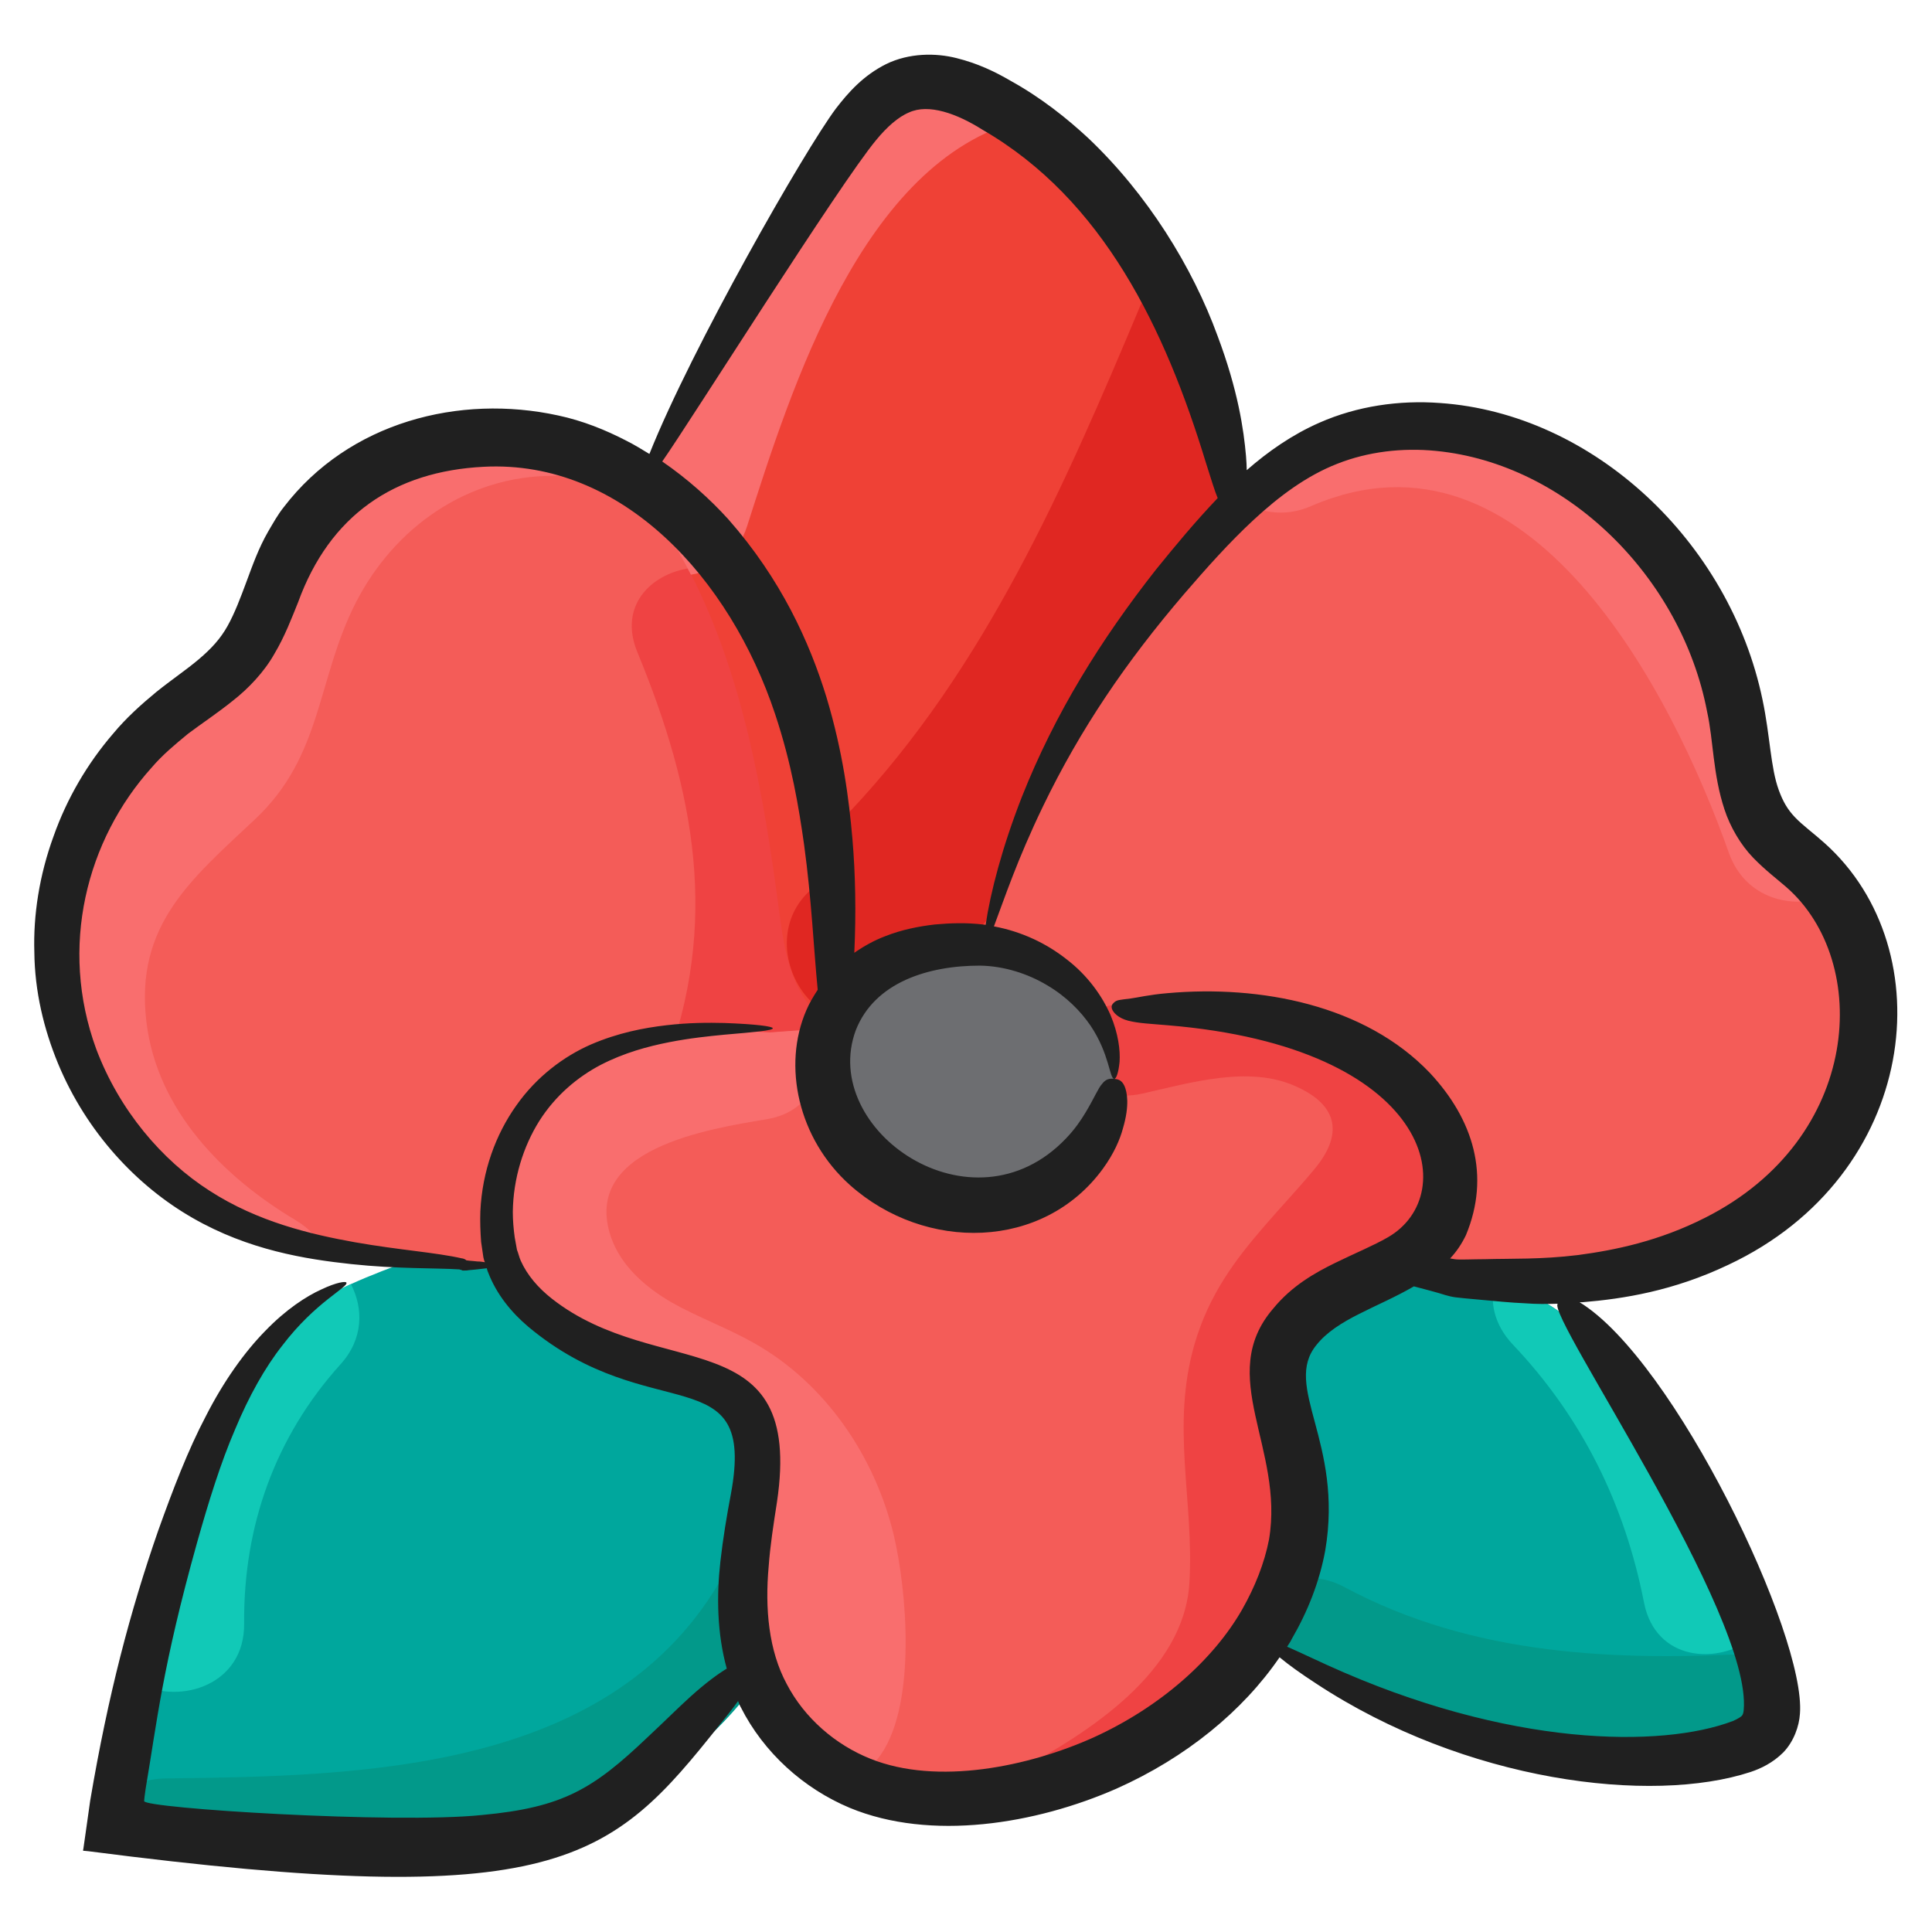 <svg id="Layer_1" enable-background="new 0 0 512 512" height="512" viewBox="0 0 512 512" width="512" xmlns="http://www.w3.org/2000/svg"><g><g><path d="m221.3 394.4c-.7 5.8-1.9 11.4-3.6 17-8.3 28.1-27.9 52.8-54.4 66-22 11-47.5 12.4-72.1 11.9-20.4-.5-40.8-2.1-61.1-4.9.3-2.8.8-5.5 1.2-8.3 1.5-10.1 3.3-20 5.5-29.9 3.6-16.8 8.3-33.3 13.9-49.5 4.8-13.9 10.6-27.9 19.8-39.4 6.6-8.2 14.1-13.1 22.5-17 5.3-2.4 10.9-4.5 16.9-6.7 13.9-5.3 27.9-10.6 42.5-13.1 14.6-2.4 30.2-1.9 43.7 4.3s24.6 18.6 26.8 33.3c1.6 11.1-.2 25.1-1.6 36.3z" fill="#00a79d"/></g><g><path d="m217.7 411.4c-8.3 28.1-27.9 52.8-54.4 66-22 11-47.5 12.4-72.1 11.9-20.4-.5-40.8-2.1-61.1-4.9.3-2.8.8-5.5 1.2-8.3 3-2.9 7.2-4.7 12.5-4.8 52.6-.6 118.9-1.8 148-54 6.1-10.9 17.7-11.1 25.9-5.9z" fill="#02998a"/></g><g><path d="m219.4 268.5c0 2.4 0 4.8-.1 7.2l-2.2 2.7-22.6 27.6-25 30.5c-19.5-.1-38.9-.9-58.3-2.4-8.5-.6-17.1-1.4-25.5-2.9-9.8-1.7-19.4-4.3-28.3-8.7-23.8-11.7-40.9-36.1-43.8-62.5s8.6-53.9 29.4-70.4c6.5-5.2 13.9-9.4 19-16 6.3-8.1 8.3-18.7 13-27.8 13.8-26.7 50.3-36.3 78.3-25.6 1.6.6 3.2 1.3 4.7 2 13.8 6.4 25.3 16.7 34.4 29 7.8 10.6 13.7 22.7 17.7 35.1 8.6 26.4 9.5 54.5 9.3 82.2z" fill="#f45c58"/></g><g><path d="m205.2 162.8c-9.1-22.1-45.5-12.4-36.3 10 15.3 37.1 21.8 71.9 7.2 110.4-8.6 22.7 27.8 32.5 36.3 10 16.7-44.2 10.4-87.5-7.2-130.4z" fill="#ef4343"/></g><g><path d="m323.8 139.5c-3.4 5.8-6.5 11.3-9.2 17.4-3.5 7.9-7 15.8-10.5 23.8-6.3 14.3-12.4 28.6-18.2 43-4.2 10.4-8.2 21-14.5 30.3-6.2 9.3-14.9 17.5-25.7 20.7s-23.6.8-30.8-7.8c-5.9-7.1-7.3-16.8-8.5-26-4-30.2-9.4-61.4-23.3-88.8-2.1-4.1-4.4-8.2-6.9-12.1-6.3-10-6.4-11.4-.6-22 4.8-8.9 9.7-17.7 14.7-26.5 9.7-16.9 19.9-33.6 30.5-50 5.1-7.9 10.8-16.1 18.6-19s16.2.2 23.7 4.4c2.6 1.5 5.2 3 7.6 4.7 15.4 10.5 27.8 25.3 36.9 41.5 1.8 3.2 3.5 6.4 5 9.7 5.8 12.2 9.9 25.3 12.4 38.6 1.4 7.9 2.5 11.7-1.2 18.1z" fill="#ef4136"/></g><g><path d="m468.2 458.3c-2.3 3.6-6.7 4.9-10.9 5.8-42.6 8.8-87.3-5.9-123.4-30.2-1.5-1-3-2.1-4.4-3.1-8.2-6.1-15-13-19.7-22.4-5.7-11.5-5.9-25.8-6.1-38.6-.2-15.2 4.7-36.5 21.9-40.7 7.6-1.9 15.5-2.4 23.3-1.7 4.4.5 8.7 1.3 13.1 2.2 11.9 2.4 23 5.2 34.2 9.4.5.2.9.3 1.4.5 5.3 2 10.4 4.5 15.1 7.7 2.1 1.5 10.8 11.4 12.3 11.4 17.6 22.4 31.2 48 39.9 75.1.5 1.5.9 2.9 1.4 4.4.7 2.4 1.4 4.8 2.1 7.2 1.2 4.4 2.1 9.2-.2 13z" fill="#00a79d"/></g><g><path d="m158.1 122.2c-2.9 2.4-6.8 3.9-11.6 3.9-22.6 0-41.9 13.6-52.1 33.4-10.5 20.4-8.8 40.7-26.8 57.6-16.8 15.8-31.9 28-28.8 53.7 2.8 23.4 20.3 41.1 39.6 52.6 3.5 2.1 5.9 4.7 7.3 7.7-9.8-1.7-19.4-4.3-28.3-8.7-23.8-11.7-40.9-36.1-43.8-62.5s8.6-53.9 29.4-70.4c6.5-5.2 13.9-9.4 19-16 6.3-8.1 8.3-18.7 13-27.8 13.8-26.7 50.3-36.3 78.3-25.6 1.7.7 3.2 1.4 4.8 2.1z" fill="#f96e6e"/></g><g><path d="m270.6 31.9c-42.1 10.9-60.9 71-72.6 107.5-2.5 7.9-8.5 11.9-14.9 12.9-2.1-4.1-4.4-8.2-6.9-12.1-6.3-10-6.4-11.4-.6-22 4.8-8.9 9.7-17.7 14.7-26.5 9.7-16.9 19.9-33.6 30.5-50 5.1-7.9 10.8-16.1 18.6-19s16.2.2 23.7 4.4c2.5 1.5 5.1 3 7.5 4.8z" fill="#f96e6e"/></g><g><path d="m468.2 458.3c-2.3 3.6-6.7 4.9-10.9 5.8-42.6 8.8-87.3-5.9-123.4-30.2-1.5-1-3-2.1-4.4-3.1 4-9.5 15-16.5 26.8-10.2 34.1 18.3 72.3 19.7 110.1 17.5.7 2.4 1.4 4.8 2.1 7.2 1.1 4.4 2 9.2-.3 13z" fill="#02998a"/></g><g><path d="m90.2 361.6c-17.3 19.2-25.7 42.8-25.5 68.6.2 16.3-16.8 21.6-27.9 16 3.6-16.8 8.3-33.3 13.9-49.5 4.8-13.9 10.6-27.9 19.8-39.4 6.6-8.2 14.1-13.1 22.5-17 3.3 6.4 3.4 14.5-2.8 21.3z" fill="#11c9b7"/></g><g><path d="m465 433.8c-9.8 7.6-26.2 6.4-29.3-9-5.1-26.1-16.4-49.1-34.8-68.5-5.1-5.4-6.2-11.6-4.7-17.2.5.2.9.3 1.4.5 5.3 2 10.4 4.5 15.1 7.7 2.1 1.5 10.8 11.4 12.3 11.4 17.6 22.5 31.2 48 40 75.1z" fill="#11c9b7"/></g><g><path d="m323.8 139.5c-3.4 5.8-6.5 11.3-9.2 17.4-3.5 7.9-7 15.8-10.5 23.8-18.5 31.8-36.4 63.7-68.3 86.1-19.8 14-38.6-18.7-19-32.5 1.2-.8 2.3-1.8 3.5-2.6-1.2-5.4-.1-11.3 4.8-16.5 36-38.1 57.1-86.5 77.1-134.2 1.3-3.2 3.2-5.6 5.5-7.5 1.8 3.2 3.5 6.4 5 9.7 5.8 12.2 9.9 25.3 12.4 38.6 1.3 7.5 2.4 11.3-1.3 17.7z" fill="#e02722"/></g><g><path d="m478.7 308.9c-18.7 22.2-49.6 31.2-78.6 30-7.6-.3-15.1-1.2-22.6-2.5-.8-.1-1.7-.3-2.5-.5-13.5-2.6-26.8-6.6-39.9-11-6.4-2.2-12.9-4.5-19.3-6.8l-57.8-61.3c10.1-42.5 31-82.3 60.2-114.8 3.1-3.5 6.3-6.8 9.7-9.9 6.8-6.4 14.4-12 23-15.5 19.6-8 42.6-4.1 61 6.3 24.7 14 42.4 39.8 46.7 67.9 1.4 9.4 1.7 19.7 7.1 27.6.1.2.2.3.3.5 3.2 4.4 7.9 7.5 11.9 11.1 2.4 2.3 4.6 4.8 6.4 7.5 14.3 20.6 10.9 51.7-5.6 71.4z" fill="#f45c58"/></g><g><path d="m484.5 237.5c-9.4 3.6-21.9.8-26.3-11.4-14.9-42.2-52.9-117-110.7-92-7.3 3.2-14.3 1.7-19.5-2 6.8-6.4 14.4-12 23-15.5 19.6-8 42.6-4.1 61 6.3 24.7 14 42.4 39.8 46.7 67.9 1.5 9.7 1.7 20.2 7.5 28.1 3.2 4.4 7.9 7.5 11.9 11.1 2.4 2.2 4.5 4.7 6.4 7.5z" fill="#f96e6e"/></g><g><path d="m381 323.1c-6 16-31.8 16.2-41.4 29.5-7.7 10.6-1.5 23.6 1.1 35.5 8.2 37-25.3 76.6-73.2 86.6-1.6.3-3.2.6-4.9.9-4.1.7-8.4 1.1-12.5 1.2-6.2.2-12.4-.3-18.3-1.8-18.6-4.7-31.1-18.7-35.5-33.2s-2.1-29.6.4-44.4c1.8-10.3 2.6-22.7-8.2-29.1-4.1-2.4-9.1-3.5-13.9-4.7-23.2-6.2-46.6-19.5-41.6-47.5 2.7-14.9 13.6-27.5 27-34.5s29-8.9 44.1-7.9l11-.8 64.3-4.6 9-.6c21.6-5.1 46-6.1 64.3 6.6 11.9 8.2 34.4 32.5 28.3 48.8z" fill="#f45c58"/></g><g><path d="m233.5 464.9c-.7 1-1.4 1.9-2.2 2.7-13 13.4-31.6-14.6-35-25.9-4.4-14.5-2.1-29.6.4-44.4 1.8-10.3 2.6-22.7-8.2-29.1-4.1-2.4-9.1-3.5-13.9-4.7-23.2-6.2-46.6-19.5-41.6-47.5 2.7-14.9 13.6-27.5 27-34.5s29-8.9 44.1-7.9l11-.8c4.1 9.7 1.2 21.6-11.9 23.8-15.5 2.6-49.2 7.8-41.3 31.2 2.6 7.6 9.1 13.3 16 17.3 7 4 14.6 6.7 21.7 10.7 19 10.6 32.3 30.1 37.3 51.2 3.3 14 6.1 44-3.4 57.9z" fill="#f96e6e"/></g><g><path d="m381 323.1c-6 16-31.8 16.2-41.4 29.5-7.7 10.6-1.5 23.6 1.1 35.5 8.2 37-25.3 76.6-73.2 86.6-1.6.3-3.2.6-4.9.9 1.5-2.4 3.8-4.6 7-6.3 18.9-10.1 44.2-26.2 45.6-49.8 1.3-21.8-5-41.5 1.4-63.4 3.8-13 10.7-22.2 18.5-31.2 4.2-4.9 8.7-9.6 13.1-14.9 7.6-9 6.9-17-5-22.2-12.4-5.5-27.9-.8-40.4 2-15 3.4-24.5-9.9-23.4-21.5l9-.6c21.6-5.1 46-6.1 64.3 6.6 11.9 8.2 34.4 32.5 28.3 48.8z" fill="#ef4343"/></g><g><path d="m246.3 254.3c-12.6-2.2-25.3 8.1-28 20.6s3.3 25.9 13.1 34.1c10.8 9.1 26.3 12.7 39.6 8.2 13.4-4.5 23.8-17.4 24.4-31.4.6-14.1-9.3-28.2-23-31.5-10.4-2.5-21.3.9-32.1.8" fill="#6d6e71"/></g><path d="m483.5 223.4c-2.9-2.6-5.8-4.7-7.8-6.8s-3.2-4.2-4.3-7.2c-2.2-6-2.3-14.4-4.3-23.9-8.7-42-44.9-75.9-85.5-78.7-10.8-.8-21.9.8-31.9 5.2-7.3 3.2-13.7 7.7-19.3 12.6 0-1.1-.1-2.4-.2-3.8-.6-6.9-2.1-17.3-7.5-31.7-6.7-18.4-18.6-37.6-34.3-52.5-5.5-5.1-12.3-10.6-20.6-15.2-4.1-2.4-8.7-4.6-14.3-6-5.5-1.4-12.6-1.4-18.7 1.6-6 3-10 7.5-13.3 11.8-8.3 11.1-38.1 63.2-49.4 91.5-2-1.2-3.9-2.4-6.1-3.5-5.4-2.8-11.5-5.3-18.1-6.7-26.1-5.7-55.4 1.7-72.7 24.3-1.6 2-2.8 4.2-4.1 6.4-2.6 4.5-4.2 9.1-5.8 13.4s-3.1 8.3-5 11.7-4.3 6-7.6 8.8-7.2 5.4-11.3 8.7c-4 3.3-8 6.9-11.4 11-6.9 8-12.3 17.3-15.8 27.2-3.8 10.4-5.4 21-5.1 30.7.1 10.4 2.5 20.4 6.3 29.6 7.6 18.3 21 32.5 35.7 40.9 14.8 8.5 29.9 10.9 42 12.2 12.2 1.3 22.3 1 28.6 1.4h.1c.1.1.1.1.3.1.2.1.3.1.5.2h.5c.4 0 .8 0 1.2-.1.8-.1 1.5-.1 2.1-.2 1-.1 1.8-.2 2.6-.3.1.4.2.8.4 1.2 2.2 5.7 6.1 10.5 10.6 14.3 32.4 27.1 60.5 7.6 53.7 44.3-1.1 5.8-2.1 11.8-2.8 18-1 9-.9 18.9 1.7 28.3-2.3 1.4-5.5 3.7-9.7 7.5-3.1 2.8-6.8 6.5-11.3 10.7-14.4 13.7-22.4 18.6-43.9 20.6-23.2 2.4-89.7-1.8-89.5-3.7l.1-1.1.3-2.2c3-17.6 4.4-32.2 13.6-65.1 3.1-11 6.3-21.3 10.1-30.1 3.7-8.9 8-16.5 12.5-22.2 8.8-11.6 17.6-15.5 17-16.7-.2-.4-2.6-.1-6.6 1.8-4 1.8-9.4 5.3-14.9 11-5.5 5.6-11 13.3-15.7 22.5-4.8 9.1-8.8 19.6-12.7 30.5-7.4 21.3-13.2 43.2-18 71.5-.4 2.8-.8 5.7-1.2 8.5l-.6 4.2-.1.5c.1.1.3.1.5.1l1 .1c124.4 16.1 138.2 3 167.2-33.5 2.1-2.6 3.7-4.6 4.9-6.3.2.5.4 1.1.7 1.6 6.1 12.1 16.7 21.6 28.9 26.7 21.5 8.9 49.3 4.3 70.7-5.1 18.4-8.2 33.5-20.6 43.2-34.8 2.4 2 5.6 4.3 9.6 6.9 39.7 26.2 89 32.1 115.2 23.5 2.7-.9 5.9-2.4 8.7-5.2 2.8-2.9 4.2-7 4.4-10.2 1.7-20.7-33.3-93.8-58.4-109.1h.8c10.9-.9 24.1-3 38.6-9.9 50.5-23.7 57.3-83.4 25.5-111.8zm-251.3-186.3c2.8-3.4 5.8-6.1 8.7-7.3 5.2-2.4 12.7.3 19.5 4.6 32 18.5 48.4 52.8 59.2 88.3 1.4 4.4 2.3 7.4 3.1 9.3-6 6.3-11.3 12.7-16.4 19-14.6 18.6-26.7 38-35.5 60.2-5.2 13.3-8.3 25.2-9.6 33.9-.2 0-.5-.1-.7-.1-4.4-.5-8.4-.4-12.8 0-4.3.5-8.8 1.4-13.1 3.1-2.9 1.1-5.6 2.6-8.2 4.4.5-10.7.3-20.8-.5-30.2-.9-10.4-2.5-23-6.9-37.6-4.5-14.6-12-31.2-26-47.1-4.9-5.4-10.8-10.7-17.5-15.3 7.5-10.7 47.1-73.7 56.7-85.2zm229.9 416.1c-.1.9-.2 1-.4 1.4-.2.3-1.1.9-2.5 1.5-18.7 7.1-59.3 7.1-107.6-14.9-4.2-1.9-7.7-3.6-10.5-4.8.4-.7.9-1.3 1.2-2 4.3-7.4 7.4-15.3 8.9-23.5 4.9-28.7-11.4-43.5-2.3-54.5 2.6-3.3 6.7-5.9 11.3-8.2 4.5-2.3 9.5-4.4 14.5-7.3 3.7 1 5.8 1.5 8.3 2.3.6.2 1.9.5 2.7.6 2.9.3 1.5.2 7.2.7 3.4.3 7 .7 11.5.9 2.6.2 5.5.2 8.4.1-2.8 3.4 51.6 82.3 49.3 107.7zm-10.2-130.5c-12.2 6.2-23.9 8.6-33.7 9.9-9.8 1.2-17.8.9-24.7 1.1-3.3 0-6.8.2-8 0-.4-.1-.8-.1-1.2-.2 1.7-1.8 3.1-3.9 4.2-6.2 6.5-15.7 2-30.6-9.6-43-17.2-18-44.9-23.3-69.5-21.1-4.8.4-8.1 1.2-9.7 1.4s-2.5.3-3 .4c-.6.1-1.1.3-1.5.7s-.8.8-.5 1.7 1.6 2.4 4.3 3.1c2.8.7 5.8.8 10.4 1.2 70.3 5.8 78.1 44.9 58.4 56.2-3.8 2.2-8.7 4.2-14 6.8s-11.4 6-16.4 12.1c-15.3 17.8 3 37-1.1 61.2-1.2 6.2-3.7 12.5-7.1 18.5-7.6 13.3-21.6 25.8-39.3 33.9-17.3 7.8-41.5 12.8-59.2 5.7-9.3-3.7-17.5-10.8-22.2-19.8-4.8-8.9-5.8-20-4.8-31.1.4-5.6 1.3-11.3 2.2-17.1 7.2-48.4-31.4-31.8-59.6-53.9-3.7-2.9-6.6-6.3-8.3-10.1-.4-.9-.6-1.9-1-2.9l-.6-3.3c-.3-2.2-.5-4.5-.5-6.7.1-8.9 2.8-17.4 7-24.1 4.3-6.8 10.2-11.7 16.3-14.9 6.2-3.2 12.5-4.9 18.1-6s10.6-1.6 14.7-2c8.2-.7 12.8-1.1 12.8-1.7 0-.5-4.5-1.1-12.9-1.4-4.2-.1-9.3-.1-15.3.6s-12.8 2-20 5.1c-7.1 3.1-14.4 8.5-19.8 16.2-5.4 7.6-9 17.3-9.5 28-.1 2.7 0 5.4.2 8.1.2 1.4.4 2.7.6 4.1.1.4.2.9.4 1.3-.6-.1-1.3-.2-2-.2-.6-.1-1.3-.1-2.1-.2-.3 0-.5-.1-.8-.1-.5-.4-.5-.3-.7-.4s-.3-.1-.4-.1c-7-1.6-16.6-2.2-28.5-4.3-11.7-2.1-25.7-5.4-38.4-13.6-12.7-8.1-24-21.4-30.1-37.6-9.9-27-2.6-55.4 14.7-74.6 2.9-3.4 6.3-6.2 9.7-9 3.6-2.7 7.7-5.4 11.8-8.7 4.1-3.2 8.3-7.6 11-12.4 2.8-4.7 4.6-9.5 6.3-13.7 8.4-23.1 25.5-34.7 49.2-35.9 36.8-1.9 65.3 29.7 77.2 65.5 4.4 13.2 6.3 24.8 7.7 34.7 2 14.7 2.5 27.1 3.6 38.4-1.1 1.7-2.2 3.5-3 5.4-6.4 14.7-2.2 34.1 11.6 46.4 19.9 17.7 51.2 17.3 67-4.4 2.9-4 4.5-7.7 5.3-10.7 1.8-6.1 1.1-9.6.4-11.2-.8-1.7-1.8-1.8-2.8-1.9-1.1-.1-2.1 0-3.1 1.3-1.1 1.2-2 3.6-4.4 7.6-1.2 2-2.8 4.4-5.2 6.9-24.9 26.1-65.5-2.3-55.7-28.7 5-12.7 19.2-17.1 32.9-17.1 6.5.1 12.8 2.2 17.8 5.2 5.1 3 8.9 6.9 11.5 10.7 5.1 7.6 5 14.1 6.3 14.1.5 0 1.1-1.5 1.4-4.5.2-3-.3-7.4-2.4-12.4-2.2-5-6-10.5-11.8-14.9-5.1-4-11.6-7.2-19.1-8.6 2.8-7.4 6.1-17.5 13-31.8 9.9-20.5 22-38.3 37.5-56.4 5.7-6.6 11.8-13.5 18.4-19.6s13.9-11.6 22.1-14.8c8.1-3.2 17.2-4.3 26.2-3.4 34.7 3.4 65 33.5 71.8 69.1 1.7 7.7 1.5 16.5 4.6 25.9 1.5 4.6 4.3 9.4 7.6 12.8s6.4 5.7 8.8 7.8c22.6 19.7 20.1 66.6-21.5 87.6z" fill="#202020"/></g></svg>